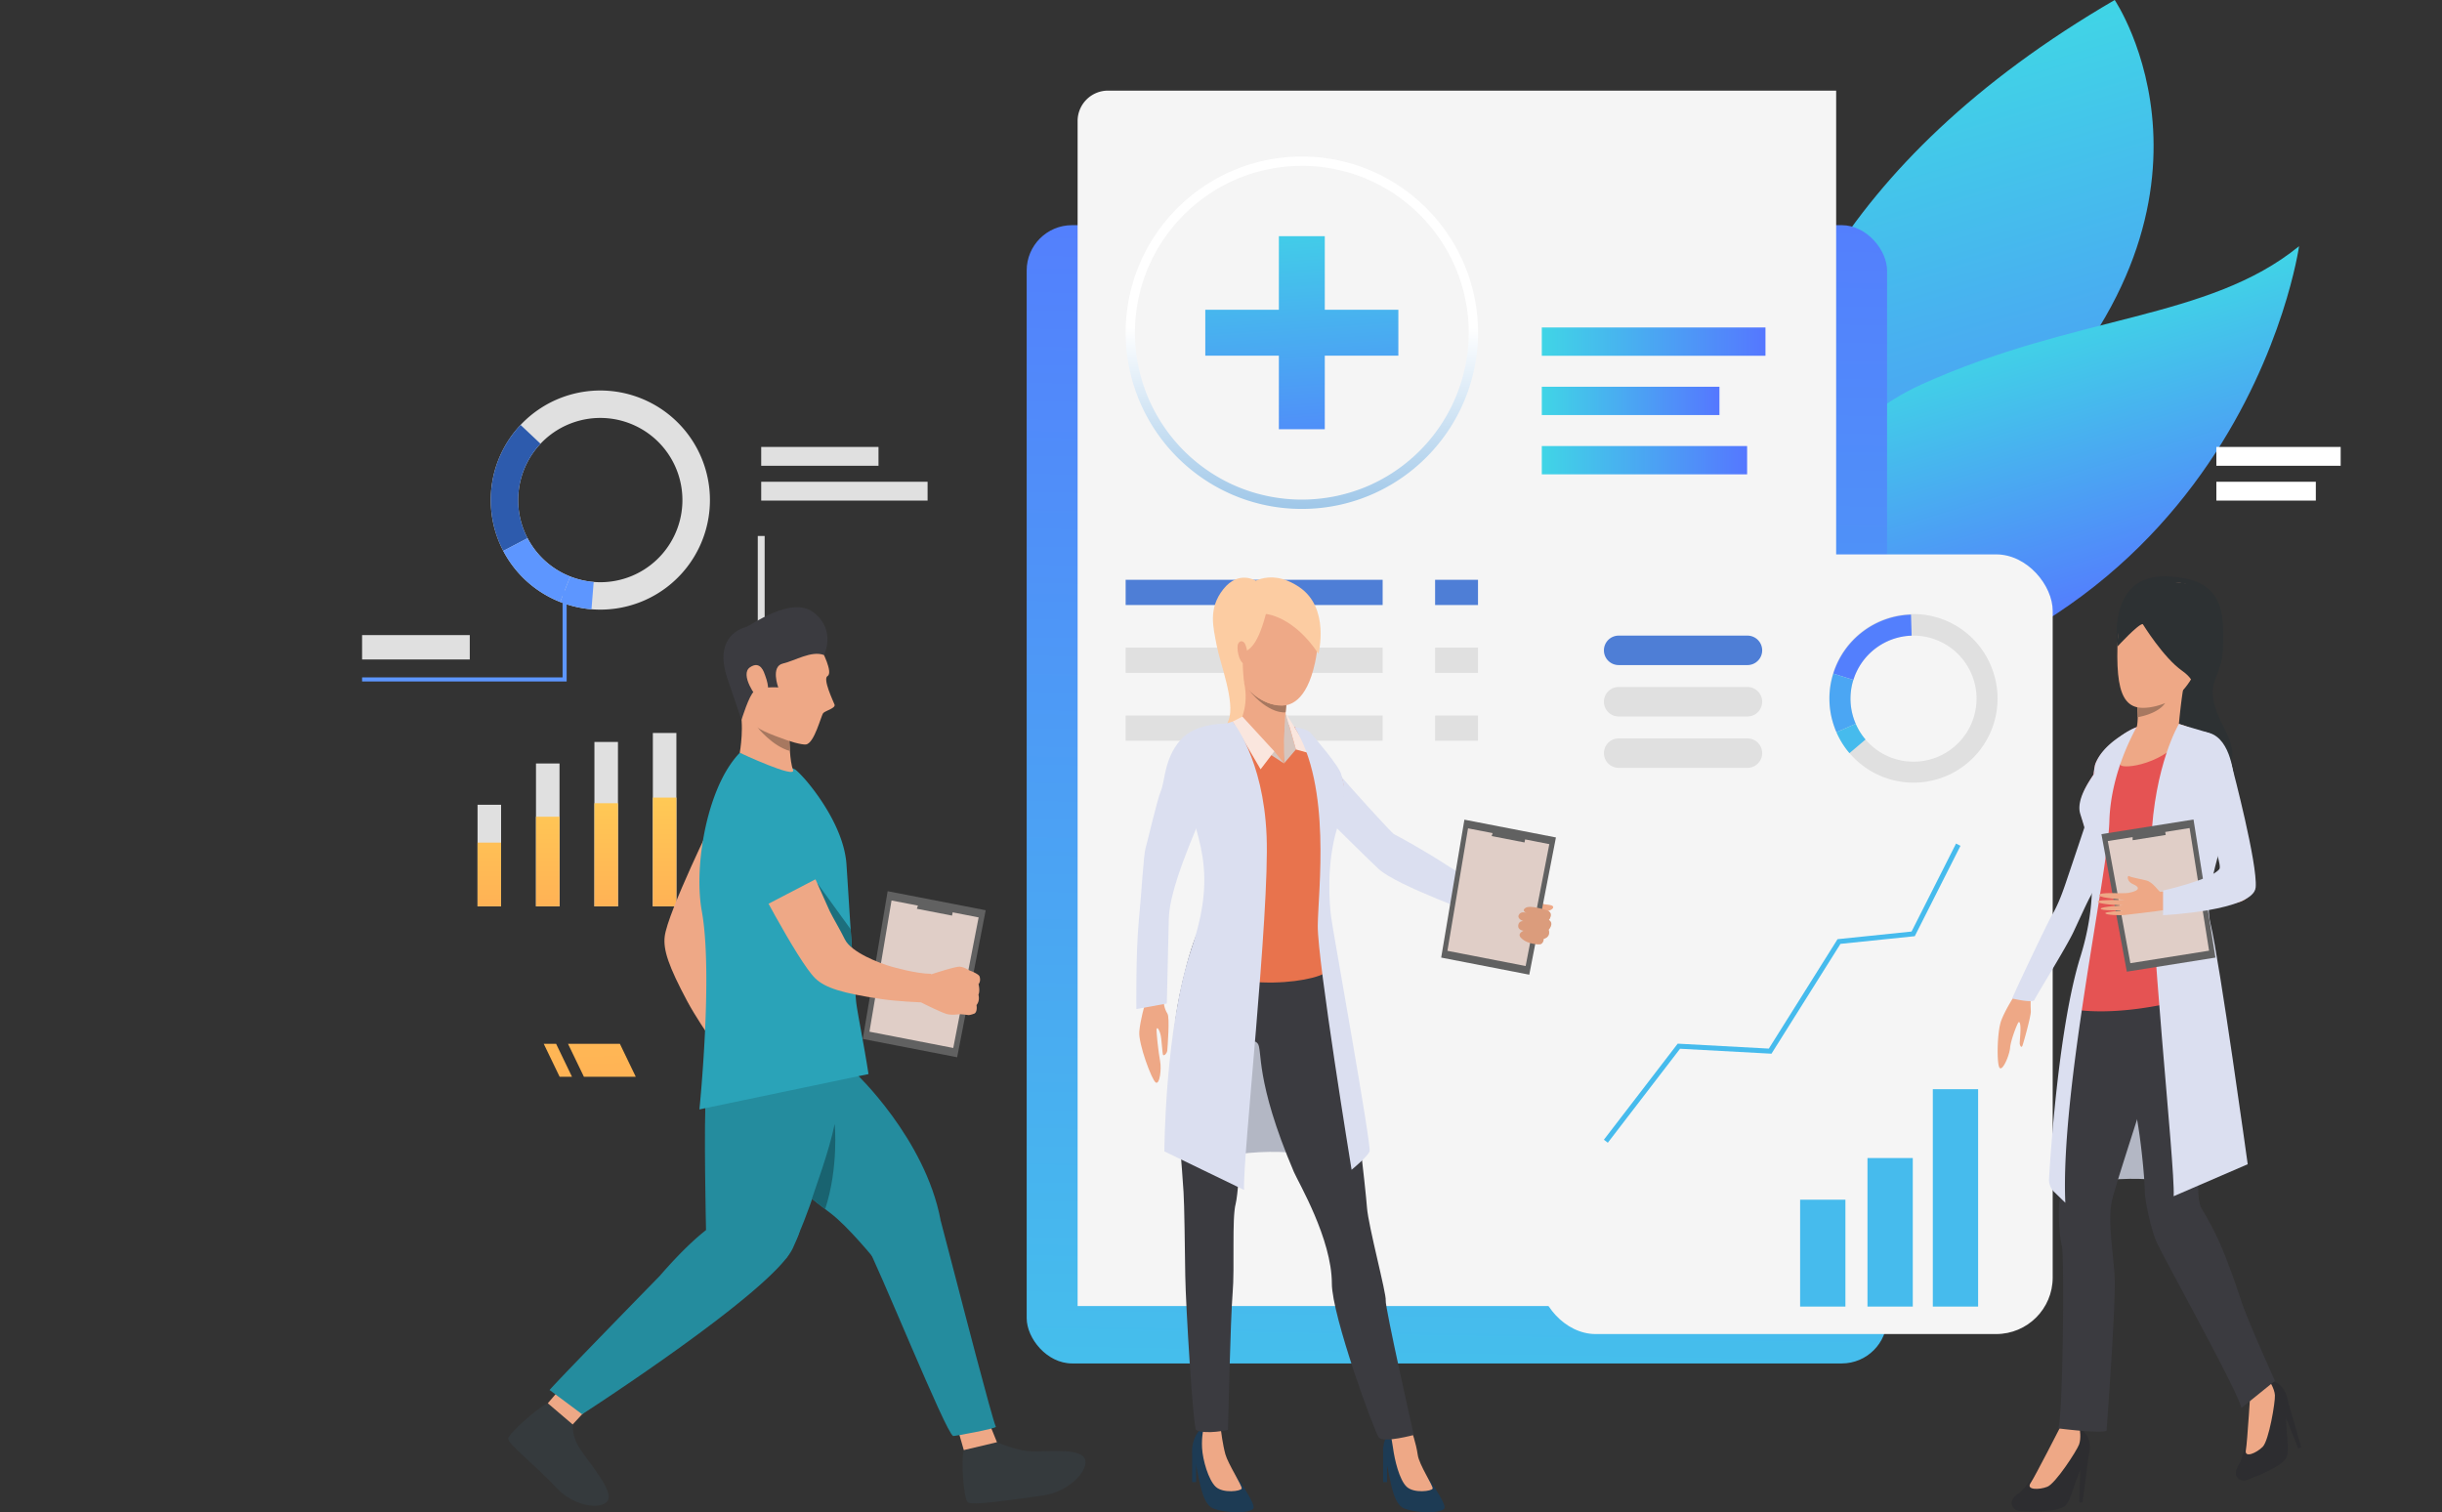 <svg xmlns="http://www.w3.org/2000/svg" xmlns:xlink="http://www.w3.org/1999/xlink" viewBox="0 0 3229.25 2000"><rect x="0" y="0" width="3229.25" height="2000" fill="#333333" stroke="none"/><defs><style>.cls-1{isolation:isolate;}.cls-2{fill:#f3f3f3;}.cls-3{fill:#fff;}.cls-4{fill:url(#linear-gradient);}.cls-5{fill:url(#linear-gradient-2);}.cls-6{fill:url(#linear-gradient-3);}.cls-7{fill:#e0e0e0;}.cls-8{fill:url(#linear-gradient-4);}.cls-9{fill:url(#linear-gradient-5);}.cls-10{fill:url(#linear-gradient-6);}.cls-11{fill:url(#linear-gradient-7);}.cls-12{fill:url(#linear-gradient-8);}.cls-13,.cls-19{fill:#f5f5f5;}.cls-14{fill:url(#linear-gradient-9);}.cls-15{fill:url(#linear-gradient-10);}.cls-16{fill:url(#linear-gradient-11);}.cls-17{fill:url(#linear-gradient-12);}.cls-18{fill:#4e7ed6;}.cls-19{mix-blend-mode:hard-light;}.cls-20{fill:#537ffd;}.cls-21{fill:#4ba6f3;}.cls-22{fill:#46bbed;}.cls-23{fill:#b3b7c4;}.cls-24{fill:#eea987;}.cls-25{fill:#fccca2;}.cls-26{fill:#dbdff0;}.cls-27{fill:#1d3b54;}.cls-28{fill:#eea886;}.cls-29{fill:#3b3b40;}.cls-30{fill:#e8734d;}.cls-31{fill:#d6c5be;}.cls-32{fill:#fae6de;}.cls-33{fill:#a77860;}.cls-34{fill:#616161;}.cls-35{fill:#e0cec7;}.cls-36{fill:#db9c7c;}.cls-37{fill:url(#linear-gradient-13);}.cls-38{fill:url(#linear-gradient-14);}.cls-39{fill:#2d2d30;}.cls-40{fill:#2d3133;}.cls-41{fill:#e55353;}.cls-42{fill:#353a3d;}.cls-43{fill:#248c9e;}.cls-44{fill:#2aa3b8;}.cls-45{fill:#196370;}.cls-46{fill:#1d6f7d;}.cls-47{fill:url(#linear-gradient-15);}.cls-48{fill:url(#linear-gradient-16);}.cls-49{fill:#2d5bad;}.cls-50{fill:#5d96ff;}</style><linearGradient id="linear-gradient" x1="2727.73" y1="-9791.54" x2="3254.4" y2="-9791.54" gradientTransform="translate(-7996.18 488.69) rotate(73.11)" gradientUnits="userSpaceOnUse"><stop offset="0" stop-color="#40d5e6"/><stop offset="1" stop-color="#57f"/></linearGradient><linearGradient id="linear-gradient-2" x1="2667.5" y1="-10114.15" x2="3559.09" y2="-10114.15" xlink:href="#linear-gradient"/><linearGradient id="linear-gradient-3" x1="3049.83" y1="-10152.7" x2="3453.35" y2="-10152.7" xlink:href="#linear-gradient"/><linearGradient id="linear-gradient-4" x1="647.07" y1="1314.85" x2="647.07" y2="1001.36" gradientUnits="userSpaceOnUse"><stop offset="0" stop-color="#ff9f55"/><stop offset="1" stop-color="#ffd255"/></linearGradient><linearGradient id="linear-gradient-5" x1="724.34" y1="1314.85" x2="724.34" y2="1001.36" xlink:href="#linear-gradient-4"/><linearGradient id="linear-gradient-6" x1="801.61" y1="1314.85" x2="801.61" y2="1001.36" xlink:href="#linear-gradient-4"/><linearGradient id="linear-gradient-7" x1="878.88" y1="1314.84" x2="878.88" y2="1001.37" xlink:href="#linear-gradient-4"/><linearGradient id="linear-gradient-8" x1="1903.59" y1="2354.31" x2="1943.34" y2="96.27" gradientTransform="translate(3853.09 2100.88) rotate(-180)" xlink:href="#linear-gradient"/><linearGradient id="linear-gradient-9" x1="2038.85" y1="451.77" x2="2334.63" y2="451.77" gradientTransform="matrix(1, 0, 0, 1, 0, 0)" xlink:href="#linear-gradient"/><linearGradient id="linear-gradient-10" x1="2038.85" y1="608.59" x2="2310.36" y2="608.59" gradientTransform="matrix(1, 0, 0, 1, 0, 0)" xlink:href="#linear-gradient"/><linearGradient id="linear-gradient-11" x1="2038.85" y1="530.18" x2="2273.77" y2="530.18" gradientTransform="matrix(1, 0, 0, 1, 0, 0)" xlink:href="#linear-gradient"/><linearGradient id="linear-gradient-12" x1="1721.51" y1="757.41" x2="1721.51" y2="432.61" gradientUnits="userSpaceOnUse"><stop offset="0" stop-color="#7db3e0"/><stop offset="1" stop-color="#fff"/></linearGradient><linearGradient id="linear-gradient-13" x1="801.07" y1="1608.27" x2="789.15" y2="1129.47" xlink:href="#linear-gradient-4"/><linearGradient id="linear-gradient-14" x1="742.89" y1="1609.72" x2="730.97" y2="1130.92" xlink:href="#linear-gradient-4"/><linearGradient id="linear-gradient-15" x1="1710.73" y1="274.99" x2="1736.56" y2="670.35" gradientTransform="matrix(1, 0, 0, 1, 0, 0)" xlink:href="#linear-gradient"/><linearGradient id="linear-gradient-16" x1="1710.73" y1="274.99" x2="1736.56" y2="670.34" gradientTransform="translate(1281.51 2161.51) rotate(-90)" xlink:href="#linear-gradient"/></defs><g class="cls-1"><g id="Слой_1" data-name="Слой 1"><rect class="cls-2" x="1884.03" y="708.8" width="9.11" height="955.53"/><rect class="cls-3" x="1888.58" y="591.06" width="98.18" height="24.91"/><rect class="cls-3" x="1888.58" y="637.1" width="78.56" height="24.91"/><rect class="cls-3" x="1893.14" y="1720.94" width="103.03" height="33.21"/><path class="cls-4" d="M2265.32,224.18s242.31,287.31,88.59,473.36-196,3.62-196,3.62-92,17.08,67.35-215.62C2300.37,375.86,2265.32,224.18,2265.32,224.18Z"/><path class="cls-5" d="M2796.43,0s180,265.7-133.4,571.76-290.11,488.6-290.11,488.6S2052.48,433.09,2796.43,0Z"/><path class="cls-6" d="M2314.41,944.91c-131.48,11.86,21.08-343.67,226.5-436.48s379.22-84.95,499.34-182.88C3040.25,325.55,2961.91,886.48,2314.41,944.91Z"/><rect class="cls-7" x="1002.06" y="708.8" width="9.11" height="955.53"/><rect class="cls-2" x="1626.63" y="708.8" width="9.11" height="955.53"/><rect class="cls-2" x="2274.21" y="708.8" width="9.11" height="955.53"/><rect class="cls-7" x="1006.61" y="591.06" width="155.11" height="24.91"/><rect class="cls-7" x="1006.61" y="637.1" width="220.02" height="24.91"/><rect class="cls-3" x="1624.21" y="591.06" width="182.1" height="24.91"/><rect class="cls-3" x="1624.21" y="637.1" width="116.44" height="24.91"/><rect class="cls-3" x="2283.31" y="591.06" width="112.84" height="24.91"/><rect class="cls-3" x="2283.31" y="637.1" width="131.52" height="24.91"/><rect class="cls-3" x="2930.89" y="591.06" width="164.37" height="24.91"/><rect class="cls-3" x="2930.89" y="637.1" width="131.52" height="24.91"/><rect class="cls-3" x="1631.19" y="1720.94" width="103.03" height="33.21"/><rect class="cls-3" x="2283.31" y="1720.94" width="103.03" height="33.21"/><rect class="cls-7" x="631.51" y="1064.26" width="31.12" height="134.37"/><rect class="cls-7" x="708.78" y="1009.67" width="31.12" height="188.95"/><rect class="cls-7" x="786.05" y="981.19" width="31.12" height="217.44"/><rect class="cls-7" x="863.32" y="969.33" width="31.12" height="229.3"/><rect class="cls-8" x="631.51" y="1114.33" width="31.12" height="84.3"/><rect class="cls-9" x="708.78" y="1080.08" width="31.12" height="118.55"/><rect class="cls-10" x="786.05" y="1062.21" width="31.12" height="136.41"/><rect class="cls-11" x="863.32" y="1054.77" width="31.12" height="143.86"/><rect class="cls-12" x="1357.67" y="297.79" width="1137.76" height="1505.31" rx="59.95" transform="translate(3853.09 2100.88) rotate(180)"/><path class="cls-13" d="M1465.24,119.83H2428.1a0,0,0,0,1,0,0V1727.18a0,0,0,0,1,0,0H1425a0,0,0,0,1,0,0V160.09A40.25,40.25,0,0,1,1465.24,119.83Z"/><rect class="cls-14" x="2038.85" y="433.07" width="295.77" height="37.41"/><rect class="cls-15" x="2038.85" y="589.88" width="271.5" height="37.41"/><rect class="cls-16" x="2038.85" y="511.47" width="234.91" height="37.41"/><path class="cls-17" d="M1721.51,673a231,231,0,0,1-96.29-20.76A233.6,233.6,0,0,1,1488.54,440c0-128.46,104.51-233,233-233s233,104.51,233,233a233.6,233.6,0,0,1-136.69,212.21A230.89,230.89,0,0,1,1721.51,673Zm0-453.64c-121.68,0-220.67,99-220.67,220.67a221.26,221.26,0,0,0,129.47,201,221.34,221.34,0,0,0,182.39,0,221.26,221.26,0,0,0,129.48-201C1942.18,318.32,1843.19,219.33,1721.51,219.33Z"/><rect class="cls-18" x="1488.54" y="766.75" width="339.85" height="33.36"/><rect class="cls-7" x="1488.54" y="856.5" width="339.85" height="33.36"/><rect class="cls-7" x="1488.54" y="946.24" width="339.85" height="33.36"/><rect class="cls-18" x="1897.75" y="766.75" width="56.73" height="33.36"/><rect class="cls-7" x="1897.75" y="856.5" width="56.73" height="33.36"/><rect class="cls-7" x="1897.75" y="946.24" width="56.73" height="33.36"/><rect class="cls-19" x="2035.44" y="733.16" width="679" height="1031.06" rx="74.73"/><path class="cls-7" d="M2635.06,886.51a111.15,111.15,0,1,0-209.31,74.86c.84,2.35,1.76,4.66,2.74,6.92a111.15,111.15,0,0,0,206.57-81.78Zm-76.59,115.89A83.22,83.22,0,0,1,2454,957.19c-.74-1.69-1.43-3.43-2.06-5.19a83.33,83.33,0,1,1,106.53,50.4Z"/><path class="cls-20" d="M2450.86,899.1l-26.56-8.29a111.31,111.31,0,0,1,102.78-78l.83,27.81a83.43,83.43,0,0,0-77,58.48Z"/><path class="cls-21" d="M2454,957.19l-25.51,11.1c-1-2.26-1.9-4.57-2.74-6.92a110.68,110.68,0,0,1-1.45-70.56l26.56,8.29a83,83,0,0,0,1.08,52.9C2452.57,953.76,2453.26,955.5,2454,957.19Z"/><path class="cls-22" d="M2445.72,996a110.45,110.45,0,0,1-17.23-27.67l25.51-11.1a82.62,82.62,0,0,0,12.91,20.75Z"/><rect class="cls-22" x="2469.51" y="1531.45" width="59.91" height="196.44"/><rect class="cls-22" x="2380.44" y="1586.55" width="59.91" height="141.35"/><rect class="cls-22" x="2555.92" y="1440.41" width="59.91" height="287.49"/><polygon class="cls-22" points="2126.15 1511.21 2120.95 1507.21 2218.57 1380.18 2339.07 1386.72 2429.93 1242.02 2527.81 1231.92 2586.63 1115.58 2592.49 1118.55 2532.05 1238.08 2433.79 1248.22 2342.57 1393.48 2221.67 1386.92 2126.15 1511.21"/><path class="cls-18" d="M2310.8,879.53H2140.42A19.47,19.47,0,0,1,2121,860.06h0a19.48,19.48,0,0,1,19.47-19.48H2310.8a19.47,19.47,0,0,1,19.47,19.48h0A19.47,19.47,0,0,1,2310.8,879.53Z"/><path class="cls-7" d="M2310.8,947.49H2140.42A19.48,19.48,0,0,1,2121,928h0a19.48,19.48,0,0,1,19.47-19.48H2310.8A19.47,19.47,0,0,1,2330.27,928h0A19.47,19.47,0,0,1,2310.8,947.49Z"/><path class="cls-7" d="M2310.8,1015.44H2140.42A19.48,19.48,0,0,1,2121,996h0a19.47,19.47,0,0,1,19.47-19.47H2310.8A19.47,19.47,0,0,1,2330.27,996h0A19.47,19.47,0,0,1,2310.8,1015.44Z"/><path class="cls-23" d="M1757.44,1531.76s-67.49-19.08-149.91,0l39.55-202.6S1745.82,1433.85,1757.44,1531.76Z"/><path class="cls-24" d="M1971.29,1182.48s15.15,10.85,19.63,9.49,12,.83,16.26.38,15.38-5.76,19.85-4.63c1.83.47,12,7.69,15.77,8.23s11.65.73,11.13,4-7.57,5-7.57,5,3.44.71,3.87,3.71c.83,5.85-2.23,7.89-2.23,7.89s3.07,3,2.8,5.49c-.59,5.53-3.61,7.43-3.61,7.43a9.39,9.39,0,0,1,.08,6.48,8.4,8.4,0,0,1-6.4,5.26s-.65,6.2-4.06,7-6.37-.37-9.19-.45-27.08-8.46-41.51-21.06a139,139,0,0,0-31.11-20Z"/><path class="cls-25" d="M1660.6,768s-22.62-14.51-43,11.28-13.06,50.61-8.8,73.77c4.23,23,24.8,75.53,16.06,98.68s2.43,35.21,2.43,35.21,70.14,18,62-87.55S1660.6,768,1660.6,768Z"/><path class="cls-26" d="M1690.65,967.2s26.71-3.66,44.64,9.77,30.19,38.61,35.67,46.51,69.49,78.55,72.67,79.83,43,23.27,69.87,41,69.12,39.15,69.12,39.15l-22.93,28.13s-113-40.45-136.5-62.32C1798.08,1125.94,1682,1010,1682,1010S1652.81,986.44,1690.65,967.2Z"/><path class="cls-27" d="M1885,1949.9s28.89,38.9,24.92,45.07-34.34,7-52.84,0-18.93-52.63-27.3-72.22c-3.5-8.2,4-32.4,14.53-34.16s22,3.4,22,3.4S1855.37,1919.58,1885,1949.9Z"/><path class="cls-28" d="M1866.5,1891.68s6.08,16.56,8.3,32.38c1.84,13.11,20.58,41,19.7,44.48s-24.66,6.72-34.34-2.36-15.93-35.49-18.06-51.29c-2-14.72-4.49-22-4.49-22S1857.25,1882,1866.5,1891.68Z"/><polygon class="cls-27" points="1829 1919.33 1829 1960.05 1834.28 1960.05 1834.28 1928.58 1829 1919.33"/><path class="cls-27" d="M1633.51,1950.55s27.85,38.25,23.89,44.42-34.35,7-52.84,0-18.94-52.63-27.3-72.22c-3.51-8.2,4-32.4,14.53-34.16s22.89,3.78,22.89,3.78S1603.9,1920.23,1633.51,1950.55Z"/><path class="cls-28" d="M1614.68,1892.37s2.21,18.05,5.73,30.82,22.46,41.83,21.57,45.35-24.65,6.72-34.34-2.36-17.17-35.38-18.05-51.29,2.2-26.3,2.2-26.3S1605.44,1882.68,1614.68,1892.37Z"/><polygon class="cls-27" points="1576.48 1919.33 1576.48 1960.05 1581.77 1960.05 1581.77 1928.58 1576.48 1919.33"/><path class="cls-29" d="M1753.85,1259.15s24.8,115.33,30.49,144.37,21.63,169.68,23.34,193.59,25.87,114,24.74,122.56,37.17,178,37.17,178-39.44,10.73-46.08,3.5c-5.63-6.14-62.3-161.11-62.3-203.82,0-59-44.52-134.18-50.15-147.38-52.33-122.69-41.15-162.1-48-170.07s-7.43,4.93-11.41,22.58-12.52,170.24-17.65,189.6-1.14,84.84-4,117.86-6.12,181-6.12,181-28.57,6.57-42.14.24c-3.92-1.83-13.8-164.83-14.37-204.12s-1.17-93.47-2.27-110.46c-10.55-162.8-26.11-185.91,4.36-301.27C1627.93,1054,1753.85,1259.15,1753.85,1259.15Z"/><path class="cls-30" d="M1689.68,951.85s25.88,12.22,34.86,14,43.85,47.08,50,63.62,0,41.33-12.58,70.44-.72,38.81-6.47,67.93-.3,97.34.78,113.52-132.25,36.71-183.49-14.92c0,0,27.81-52.24,32.12-59.43s.72-46.36-3.24-56.43-30.26-95.64-30.26-95.64-21.53-65.72-2.08-80.82c16.89-13.12,62.93-17.8,71.19-20.67S1672.79,949.34,1689.68,951.85Z"/><path class="cls-31" d="M1698,1009.54l15.72-18.41L1700,942.65S1695.43,969.65,1698,1009.54Z"/><path class="cls-28" d="M1702,922s-5.16,47.48-4.08,62.93c0,0-26.89,26.94-57.48-31.45,0,0,12.87-24.07,3.19-56.87S1702,922,1702,922Z"/><polygon class="cls-28" points="1697.94 984.92 1697.94 1009.54 1667 986.42 1697.94 984.92"/><polygon class="cls-31" points="1697.94 1009.54 1685.1 993.63 1641.82 950.5 1627.82 963.99 1697.94 1009.54"/><polygon class="cls-32" points="1713.67 991.13 1733.48 996.6 1700.02 942.65 1713.67 991.13"/><polygon class="cls-32" points="1685.1 993.63 1667 1017.36 1630.03 954.23 1642.9 947.64 1685.1 993.63"/><path class="cls-33" d="M1701,932.44l-.89,9.51s-21.38,4-49.34-30.1C1650.74,911.85,1670.56,936,1701,932.44Z"/><path class="cls-24" d="M1695.54,933.13c8.42-.31,31.92-3,43.52-57.2,14.16-66.14-17.14-100.45-43.94-106.81s-51.52,3-65.24,37.54c0,0-10,27,6.25,75S1686.53,933.46,1695.54,933.13Z"/><path class="cls-25" d="M1674,812s36,2.24,69.44,52.5c0,0,15.66-60.47-25.27-88.07s-69.59-3.87-79.58,8.16c0,0-14.32,3.3-14.77,30.47s-18.72,68.18,21.37,87.63c0,0-3.82-31-.29-38.11S1660.73,862.29,1674,812Z"/><path class="cls-24" d="M1646.91,852.55c-1.81-4.71-6.76-6.6-9.48-1.56s.52,24.6,7.78,26.74S1650.59,862.08,1646.91,852.55Z"/><path class="cls-26" d="M1630,954.23s40.65,48.63,44.91,150.86-32,428.73-29.76,468.56l-105.42-51s.61-164.74,35.91-268.39c41.41-121.61-5.69-158.71-10-233.51,0,0,2-54.77,32.48-59.75C1626.82,956.32,1630,954.23,1630,954.23Z"/><path class="cls-26" d="M1711.72,961.52s16.54,1.93,21.76,8.11,37.9,43.84,40.28,54.93,10,19.36-5.67,71c-14,46.26-10.51,98.07-7.61,118.81s53.39,301.08,50.62,308.27-23.78,24.34-23.78,24.34-45.21-276.6-44.74-322.79S1761.15,1040.45,1711.72,961.52Z"/><polygon class="cls-34" points="2057.53 1107.49 2022.28 1288.98 1905.79 1266.36 1936.49 1083.98 2057.53 1107.49"/><polygon class="cls-35" points="2048.79 1116.32 2017.48 1277.51 1914.03 1257.42 1941.29 1095.44 2048.79 1116.32"/><polygon class="cls-34" points="2015.99 1114.11 2018.19 1102.8 1976.36 1094.67 1972.53 1105.67 2015.99 1114.11"/><path class="cls-36" d="M2044.43,1203.43s-20.87-6.8-27-2.89,1.22,6.78,1.22,6.78-7.27-3-10.14,2.48,6,8.35,6,8.35-6.09-.79-6.86,5.6,7.08,7.15,7.08,7.15-9.1,3.6-3.36,9.42c9.7,9.81,25.82,8.37,25.82,8.37s4-1,4.29-7.17c0,0,9.6-1.65,6.53-12,0,0,7.77-8.49.08-13C2048,1216.51,2056.2,1206.8,2044.43,1203.43Z"/><path class="cls-28" d="M1539.44,1307.63s-4.2,19.63,4.38,32.91c3.28,5.07.13,43.46-.17,48.25-.25,4-3.86,7.45-5.36,6.61s-1.81-22.07-4.07-28.92c-1.9-5.75-3.58-7.92-4.62-6.08s2.49,32.68,4.5,42.89-.51,31.73-5.81,28.25-23-51.25-21.7-67.2,7.34-35.88,7.34-35.88Z"/><path class="cls-26" d="M1623.81,957.12s-42.1-2.6-63.22,22-20,53.75-25.33,66.42-17.66,67.18-20.35,76-5.31,58.46-9.15,98.39-3.06,114.48-3.06,114.48l40.28-7.3s1.62-71.07,2.64-112.28,34.55-114,47.22-145.88S1656,977.11,1623.81,957.12Z"/><polygon class="cls-37" points="772.14 1423.97 840.73 1423.97 819.74 1380.42 751.15 1380.42 772.14 1423.97"/><polygon class="cls-38" points="740.05 1423.97 756.39 1423.97 735.4 1380.42 719.05 1380.42 740.05 1423.97"/><path class="cls-23" d="M2895,1567.41s-67.48-19.09-149.91,0l39.55-202.6S2883.35,1469.49,2895,1567.41Z"/><path class="cls-39" d="M2713.06,1914.37s-30.75,52.11-43.73,60.62c-17.62,11.56-6.58,23.24,1.79,23.25s51.1,3.07,60.52-7.61,14.09-42.72,22.85-51.1,16.77-39.28-4.27-49.76C2727.15,1878.27,2713.06,1914.37,2713.06,1914.37Z"/><path class="cls-28" d="M2724.59,1887s-33.43,65.44-39.5,74.45,11.43,9,22.27,4.72,39-47.69,42-56,.83-20.41.83-20.41Z"/><polygon class="cls-39" points="2762.04 1924.28 2753.92 1986.85 2749.61 1987.04 2750.95 1942.03 2762.04 1924.28"/><path class="cls-39" d="M2976.67,1863.55s-7.37,60.06-15.87,73c-11.54,17.63,3.25,23.94,10.93,20.6s48.07-17.6,52.44-31.16-4.15-44.79.53-56-.31-42.72-23.79-43.92C2975.17,1824.84,2976.67,1863.55,2976.67,1863.55Z"/><path class="cls-28" d="M2976.32,1833.9s-4.51,73.34-6.47,84,14.08,3.69,22.31-4.57,16.67-59.29,16.14-68.16-7.39-19-7.39-19Z"/><polygon class="cls-39" points="3025.53 1853.08 3043.08 1913.68 3039.21 1915.58 3022.45 1873.78 3025.53 1853.08"/><path class="cls-28" d="M2685.74,1313.83a182.4,182.4,0,0,0-.21,23.49c.37,5.91-9.42,40.91-11,45.33-1.34,3.71-3.15.71-3.65-2.16-.29-1.66,1.16-14.35.93-21.42-.2-5.93-1.19-8.44-2.67-7s-10.13,23.2-11,33.36-9.87,31.44-13.9,26.71-3.41-48.07,2.22-62.71,16.81-31.72,16.81-31.72Z"/><path class="cls-26" d="M2690.38,1322.26c1.66-4.67,41.88-69.19,51.51-89.74s18.08-39.41,22.6-47.45c.29-.52.79-1.45,1.44-2.69,3.14-6,10-19.39,16.9-31.83l1.45-2.6,1.22-5c4.83-8.61,2-14.35,3-21.62a22.26,22.26,0,0,1,2.18-7.07c0-.1.09-.19.13-.28,5.9-11.64,10.53-21.88,12-27.79,4.84-19.64,28-106.79,28-106.79s-37.37,13.18-43.2,26.57c-8.83,20.32-19.21,50.92-22.05,60.38s-29.24,87.85-34.68,103.79-11,29.29-17.07,39.48-49.83,102.49-52.91,110.87C2660.83,1320.54,2688.73,1326.93,2690.38,1322.26Z"/><path class="cls-29" d="M2848.33,1407.55c-1.53,7.39-11.33,38.35-22.3,72.74h0c-10,31.35-21,65.56-27.57,87.39-2.46,8.15-4.31,14.57-5.26,18.48-6.32,25.84.79,66.39,3.08,100.27s-10.65,205.65-10.65,205.65c-8.61,4-63.89-3.12-63.89-3.12,6.32-12.06,8.28-228.14,4.83-241.35s-5.74-50-2.29-64.33a56.32,56.32,0,0,0,1.13-11.52c.29-18.12-3.45-48.09-5.73-80.94-2.87-41.36,13.21-144.16,15.51-153.35.21-.85.54-2,1-3.5,4.23-14.42,17.85-55.35,17.85-55.35,27.63-8.22,48.43-9.71,64-6.54,20.56,4.18,31.87,16.52,37.52,32.19C2869,1341.65,2850.32,1398,2848.33,1407.55Z"/><path class="cls-29" d="M3008.33,1826.12,2964,1862c-4.75-23-106.52-204.62-113.45-222.42s-14.32-52.26-14.32-64.9c0-2.26-.16-6.06-.48-11-1.22-19.15-4.73-55.27-9.76-83.39-.94-5.24-1.93-10.21-3-14.73-5.56-24.25-6.53-107.09-6.59-155.81,0-21.67.12-36.6.12-36.6s.48-.38,1.38-1.06c10.48-7.93,77.66-56.25,101.08-11.08a135.53,135.53,0,0,1,12.68,38.1c7.51,40.94.14,87-5.92,129.05-5.19,35.94-15.13,86.72-18,124.41-1.58,20.73-1,37.51,3.68,45.66,13.21,23,26.13,42.42,52.84,123.48C2973,1748.08,3008.33,1826.12,3008.33,1826.12Z"/><path class="cls-40" d="M2800.08,855s-14.61-94.52,63.67-92.77,77.23,48.47,75.84,94.86S2908.2,900,2942,964.5s-29.3,64.52-29.3,64.52l-49-67.31Z"/><path class="cls-28" d="M2855.19,771.28s-53,8.37-55.11,83.71,14.3,91.37,60.69,75.68,61-94.52,62.08-106.72S2926.68,762.22,2855.19,771.28Z"/><path class="cls-41" d="M2948.28,1033.31c.2,25.94-29.61,87.94-34.21,107.08s-11.87,25.28-5.74,49.78,25.12,107.41,24.35,114.69-116,43.84-196.52,29.12c0,0,31.36-117,33.66-130.42s-2.79-63.65-3.94-77.82-15.49-44.66-15-58.86c.49-14.46,7.6-27,17.54-42.41,3.08-4.79,6.31-9.67,9.55-14.41,10.53-15.46,21.05-29.49,26.21-34.32a84.07,84.07,0,0,1,10.56-8.42l0,0a48.88,48.88,0,0,1,10.86-5.73l45.57-7.27s28.39,10.27,44.73,14.1C2915.92,968.4,2947.81,973.05,2948.28,1033.31Z"/><path class="cls-41" d="M2814.76,967.3l-26.41,41.62L2764,1047.34c.06-.21,1.69-6,4.44-22.87.52-3.2,1.08-6.79,1.69-10.82a27.23,27.23,0,0,1,.76-3.54h0c10.43-24.06,42.69-42.19,43.87-42.79Z"/><path class="cls-28" d="M2890.59,896.74c-4.6,8.67-9.45,62.54-9.45,62.54s-64.84,24.5-58.2,10.64c3-6.29,3.89-14.45,3.95-21.49a102.18,102.18,0,0,0-.72-13.09c-.16-1.41-.3-2.23-.3-2.23S2895.18,888.05,2890.59,896.74Z"/><path class="cls-40" d="M2833.56,825.34s27.21,44.29,52,61.73,12.2,31.39,12.2,31.39,64.61-136,3.19-145.43-99.09-10.12-100.84,82C2800.08,855,2828,824.64,2833.56,825.34Z"/><path class="cls-33" d="M2863.14,929.8c-9.95,14.68-36.24,18.63-36.24,18.63h0a102.18,102.18,0,0,0-.72-13.09C2843.07,938.6,2863.14,929.8,2863.14,929.8Z"/><path class="cls-26" d="M2771,1009.82h0s-1.41,2.92-2.56,14.65l9.55-14.41s17.05-24.46,22.9-30.81a96.72,96.72,0,0,1,13.87-11.93S2781.17,983.44,2771,1009.82Z"/><path class="cls-28" d="M2914.71,1166a348.49,348.49,0,0,1-37,10.5c-17.8,3.77.6,25.09.6,25.09s30.83-2.85,45.66-4.29C2931.17,1196.58,2914.71,1166,2914.71,1166Z"/><path class="cls-41" d="M2900,1046.29s41.61-16.32,53.92-17.27c0,0-8.37-66.83-49.24-59.75S2900,1046.29,2900,1046.29Z"/><path class="cls-28" d="M2825.62,961.57s-30.55,47-20.21,51.09,66.32-5.48,90.13-50.1C2895.54,962.56,2860,944.31,2825.62,961.57Z"/><path class="cls-26" d="M2881.32,957.38s-32.4,53.76-36.66,156,32,428.73,29.76,468.56l97.91-42.3s-36.9-267-49.15-317.92,26.44-117.89,30.74-192.69c0,0-2.72-51.32-32.48-59.75S2881.32,957.38,2881.32,957.38Z"/><path class="cls-28" d="M2946.74,1011.41s-7.32-49.37-43.5-41.23c-34.76,7.82-2.18,72.55.37,80.21s28.3,70.27,30.53,78.47c7.06,25.94.45,26.55-10.18,32.67-31.35,18.06-95.82,16.87-103.25,21.83s-7,20.42,5.49,21c16.25.69,109.12-8,122.08-9.32,12.56-1.23,37.57-2.28,31-46.93C2974.86,1118,2946.74,1011.41,2946.74,1011.41Z"/><path class="cls-26" d="M2825.62,961.57s-34.46,57.17-36.25,124.9-64.87,356.3-58.23,504.1l-14.67-14.21a22.62,22.62,0,0,1-6.87-17.62c2.53-42.46,13.74-204.6,41.46-293.43,32.08-102.82,5.12-171-.28-189.33s11.84-42.78,17.63-51.51S2788,975.57,2825.62,961.57Z"/><polygon class="cls-34" points="2900.66 1083.77 2929.67 1266.36 2812.48 1284.99 2778.88 1103.12 2900.66 1083.77"/><polygon class="cls-35" points="2895.47 1095.07 2921.24 1257.23 2817.15 1273.77 2787.32 1112.25 2895.47 1095.07"/><polygon class="cls-34" points="2863.89 1104.21 2862.09 1092.83 2820.01 1099.52 2820.17 1111.16 2863.89 1104.21"/><path class="cls-28" d="M2877.74,1176.48s-19.36,3.24-21.17,2.94-9.45-12.83-18.32-15.07-19.95-4-22.68-5.69-3.48,7,5,10.54,10.65,8.31-5.29,11.51c-8.83,1.77-41.8-1.91-39.06,3.66,1.6,3.27,33.38,5.61,33.38,5.61s-34.29-.16-35.45,1.92c-2.3,4.08,32.09,5.52,33.53,5.39,0,0-29.47,1.69-29.73,4.33-.32,3.29,29.53,1.89,29.26,2.43,0,0-23.43,1.62-23.2,3.61.31,2.62,20.93,2.94,24.92,2.47s44.39-5.06,51.16-6.41,18.22-2.15,18.22-2.15Z"/><path class="cls-26" d="M2952.37,1016.76s33.24,125.81,30.48,156.79-122.49,36.76-122.49,36.76v-32.59s62.67-13.91,74.43-28.3c6.12-7.49-34.79-103.13-34.79-103.13s-36.6-59.84-1.91-75.07S2947.71,998.58,2952.37,1016.76Z"/><path class="cls-28" d="M975.18,1357.72s-19.71,9.79-38.39,11.63c0,0-17.65-25.88-28-45.25-24.63-46.2-31.91-67.83-29.8-85.57,3.77-31.89,66.49-159.46,66.49-159.46l69.61,26.86-53.29,94.72c-5,9.7-11.4,25.48-18,38.31-8.69,16.82,1.77,55.3,8,71.37C951.77,1310.33,963.13,1341.46,975.18,1357.72Z"/><path class="cls-42" d="M757.63,1883.23s-2,11.54,5.94,27,43.78,54.7,41.31,70.84-43.82,14.23-69.8-14.18S670.54,1909,672,1902.13s40.37-42.26,53.91-47S757.63,1883.23,757.63,1883.23Z"/><polygon class="cls-28" points="771.91 1868.03 757.28 1883.79 724.39 1855.75 739.51 1838.21 771.91 1868.03"/><path class="cls-43" d="M726.74,1838.21c16-18.19,145.55-150.71,145.55-150.71,66.05-76.13,91.9-78.14,91.9-78.14a384.21,384.21,0,0,1,39.34,3.45c3.26.45,13.86.33,17.27.89,42,6.82,43.22,2,27.85,36.47-25.28,56.65-278.83,220.11-278.83,220.11Z"/><path class="cls-42" d="M1318.37,1907.27s20.77,9.06,39.07,11.56,62.39-4.77,74.91,7.25-14.47,46.83-55.08,52-92.62,13.78-97.68,8.37-9.28-54.11-5.08-68.77S1318.37,1907.27,1318.37,1907.27Z"/><polygon class="cls-28" points="1309.64 1885.75 1318.37 1907.27 1274.51 1917.69 1267.89 1894.65 1309.64 1885.75"/><path class="cls-43" d="M1243.82,1613.66s-17.85-68.08,24.07,92.3c0,0,44.18,171.12,49,180.86,1.15,2.31-55.39,12.65-56.43,12.24-9.84-3.94-97.86-223.19-119.74-263.67C1121.5,1599.74,1243.82,1613.66,1243.82,1613.66Z"/><path class="cls-43" d="M1243.83,1613.66l-88,50.62s-34.62-42.52-57.55-59.88c-2.36-1.76-4.72-3.55-7.11-5.41q-5.07-3.84-10.15-7.84c-2.46-1.92-5-3.88-7.37-5.84-16.76-13.37-32.43-26.88-41.06-36.87-24.93-28.78,29.64-210.74,98.55-129.58C1131.15,1418.86,1223.52,1505.59,1243.83,1613.66Z"/><path class="cls-43" d="M1125.65,1397.28s-43.36,199.24-86.1,267c0,0-72.58-24.47-105.92-37.54,0,0-3.24-144,0-181.61C936.61,1410.05,1125.65,1397.28,1125.65,1397.28Z"/><path class="cls-44" d="M924.9,1467.15s18.28-179,3.14-262.33c-10.07-55.38,4.5-145.25,37.7-193.73a118.07,118.07,0,0,1,12.51-15.58s67,17.75,73.73,22.43c1,.66,8.21,7.08,17.38,18.32h0c19.07,23.39,47.23,65.73,50,106.83,2,29.91,3.63,57.37,5.5,85.7.56,8.62,1.15,17.32,1.77,26.2,1.5,21.32,3.22,43.64,5.36,68.25,1.19,13.69,10.42,57.12,16.49,97.17Z"/><path class="cls-45" d="M1091.18,1599q-5.07-3.84-10.15-7.84c-2.46-1.92-5-3.88-7.37-5.84,3.52-11.22,22.64-62.4,30.14-98.94C1103.8,1486.37,1109.34,1543.29,1091.18,1599Z"/><path class="cls-46" d="M1126.62,1255s-39,59.29-45.92-87.12l44.15,60.92C1125.41,1237.41,1126,1246.11,1126.62,1255Z"/><path class="cls-28" d="M978.25,995.5s7-38.72-1.16-61.24,66.7,37.94,66.7,37.94,0,3.14.12,7.82c.1,3.66.3,8.26.63,13.1.67,9.21,1.9,19.26,4.18,25C1053.73,1030.81,978.25,995.5,978.25,995.5Z"/><path class="cls-28" d="M1086.46,859.81s15.77,29.71,7.83,34.26c-6.57,3.76,7.44,32.91,9.27,37.67s-11.9,8.12-14.83,11.15-11.81,40.57-23.1,41.63-62-17-75.78-31.45-24.68-79.6-15.26-107S1058.62,807.91,1086.46,859.81Z"/><path class="cls-29" d="M1089.61,866.25s16.51-31.87-12.94-55.78-84.32,17.35-90.49,18.89-42.71,13.21-24.37,67.58c16.64,49.32,18.78,54.88,18.78,54.88S990.7,919,997.13,914.44c10-7.2,32-5.31,32-5.31s-10.26-27.8,6.09-31.61S1073.13,860,1089.61,866.25Z"/><path class="cls-28" d="M1011.8,893.14c-1.41-3.81-6-20.19-20-10.69s8.48,40.47,10.92,40.89S1023.71,925.23,1011.8,893.14Z"/><path class="cls-33" d="M1044.54,993.12c-23.19-6.24-43.08-31.41-43.08-31.41,6.34,6.19,42.45,18.31,42.45,18.31C1044,983.68,1044.21,988.28,1044.54,993.12Z"/><polygon class="cls-34" points="1303.47 1203.75 1265.71 1398.18 1140.92 1373.94 1173.81 1178.57 1303.47 1203.75"/><polygon class="cls-35" points="1294.11 1213.22 1260.57 1385.9 1149.74 1364.37 1178.95 1190.85 1294.11 1213.22"/><polygon class="cls-34" points="1258.97 1210.85 1261.33 1198.73 1216.52 1190.03 1212.41 1201.81 1258.97 1210.85"/><path class="cls-28" d="M1288.88,1340.24s-5.49,2.3-8.38,2.14c0,0-5.24-.71-9-1a26.32,26.32,0,0,0-2.91-.08c-2.82.16-9,1.37-15.84-.13s-34.88-15.59-34.88-15.59l3.32-17.3.8-16.64s40.82-13.88,47.39-13.22a17.64,17.64,0,0,1,1.86.29c5.51,1.09,9.15,4.22,12,5.12,1,.34,11.1,4.39,12.09,7.48,1.37,4.29.58,7.82-1.35,10.22,0,0,2.31,8.52-.11,13.94,0,0,2.39,7.79-2.55,13.67C1291.31,1329.15,1292.85,1337.33,1288.88,1340.24Z"/><path class="cls-28" d="M1231.4,1287.82s-3.88,21.67-13.52,37.77c0,0-31.3-1.24-53-4.48-51.78-7.74-73.49-14.78-86.49-27-23.36-22-88.48-148.39-88.48-148.39l63-39.91,44.34,99.22c4.83,9.78,13.68,24.33,20,37.3,8.33,17,45.48,31.52,62.07,36.12C1179.39,1278.41,1211.16,1287.82,1231.4,1287.82Z"/><path class="cls-44" d="M1084.38,1159.71,1012.72,1197s-14.21-27.5-18.37-36.44c-11.94-25.63-30.4-64.37-7.18-80.74,50.09-35.32,71.63,23.29,83.93,55.43C1074.9,1145.15,1084.38,1159.71,1084.38,1159.71Z"/><rect class="cls-47" x="1691.15" y="312.35" width="60.71" height="255.3"/><rect class="cls-48" x="1691.15" y="312.35" width="60.71" height="255.31" transform="translate(2161.51 -1281.51) rotate(90)"/><path class="cls-7" d="M855.79,530.35A144.86,144.86,0,1,0,731.88,792.24c2.94,1.39,5.92,2.68,8.91,3.86a144.86,144.86,0,0,0,115-265.75ZM892,707.74a108.49,108.49,0,0,1-138,54.62q-3.36-1.33-6.68-2.89A108.61,108.61,0,1,1,892,707.74Z"/><path class="cls-49" d="M697.63,711.72l-32.11,16.83a145.05,145.05,0,0,1,22.84-166.61l26.39,24.86a108.8,108.8,0,0,0-17.12,124.92Z"/><path class="cls-50" d="M754.06,762.36,740.79,796.1c-3-1.18-6-2.47-8.91-3.86a144.19,144.19,0,0,1-66.36-63.69l32.11-16.83a108.24,108.24,0,0,0,49.75,47.75Q750.7,761,754.06,762.36Z"/><path class="cls-50" d="M782.17,805.72a144.29,144.29,0,0,1-41.38-9.62l13.27-33.74a108.1,108.1,0,0,0,31,7.22Z"/><polygon class="cls-50" points="749.33 901.2 478.82 901.2 478.82 895.82 743.95 895.82 743.95 781.23 749.33 781.23 749.33 901.2"/><rect class="cls-7" x="478.82" y="839.87" width="142.39" height="32.26"/></g></g></svg>